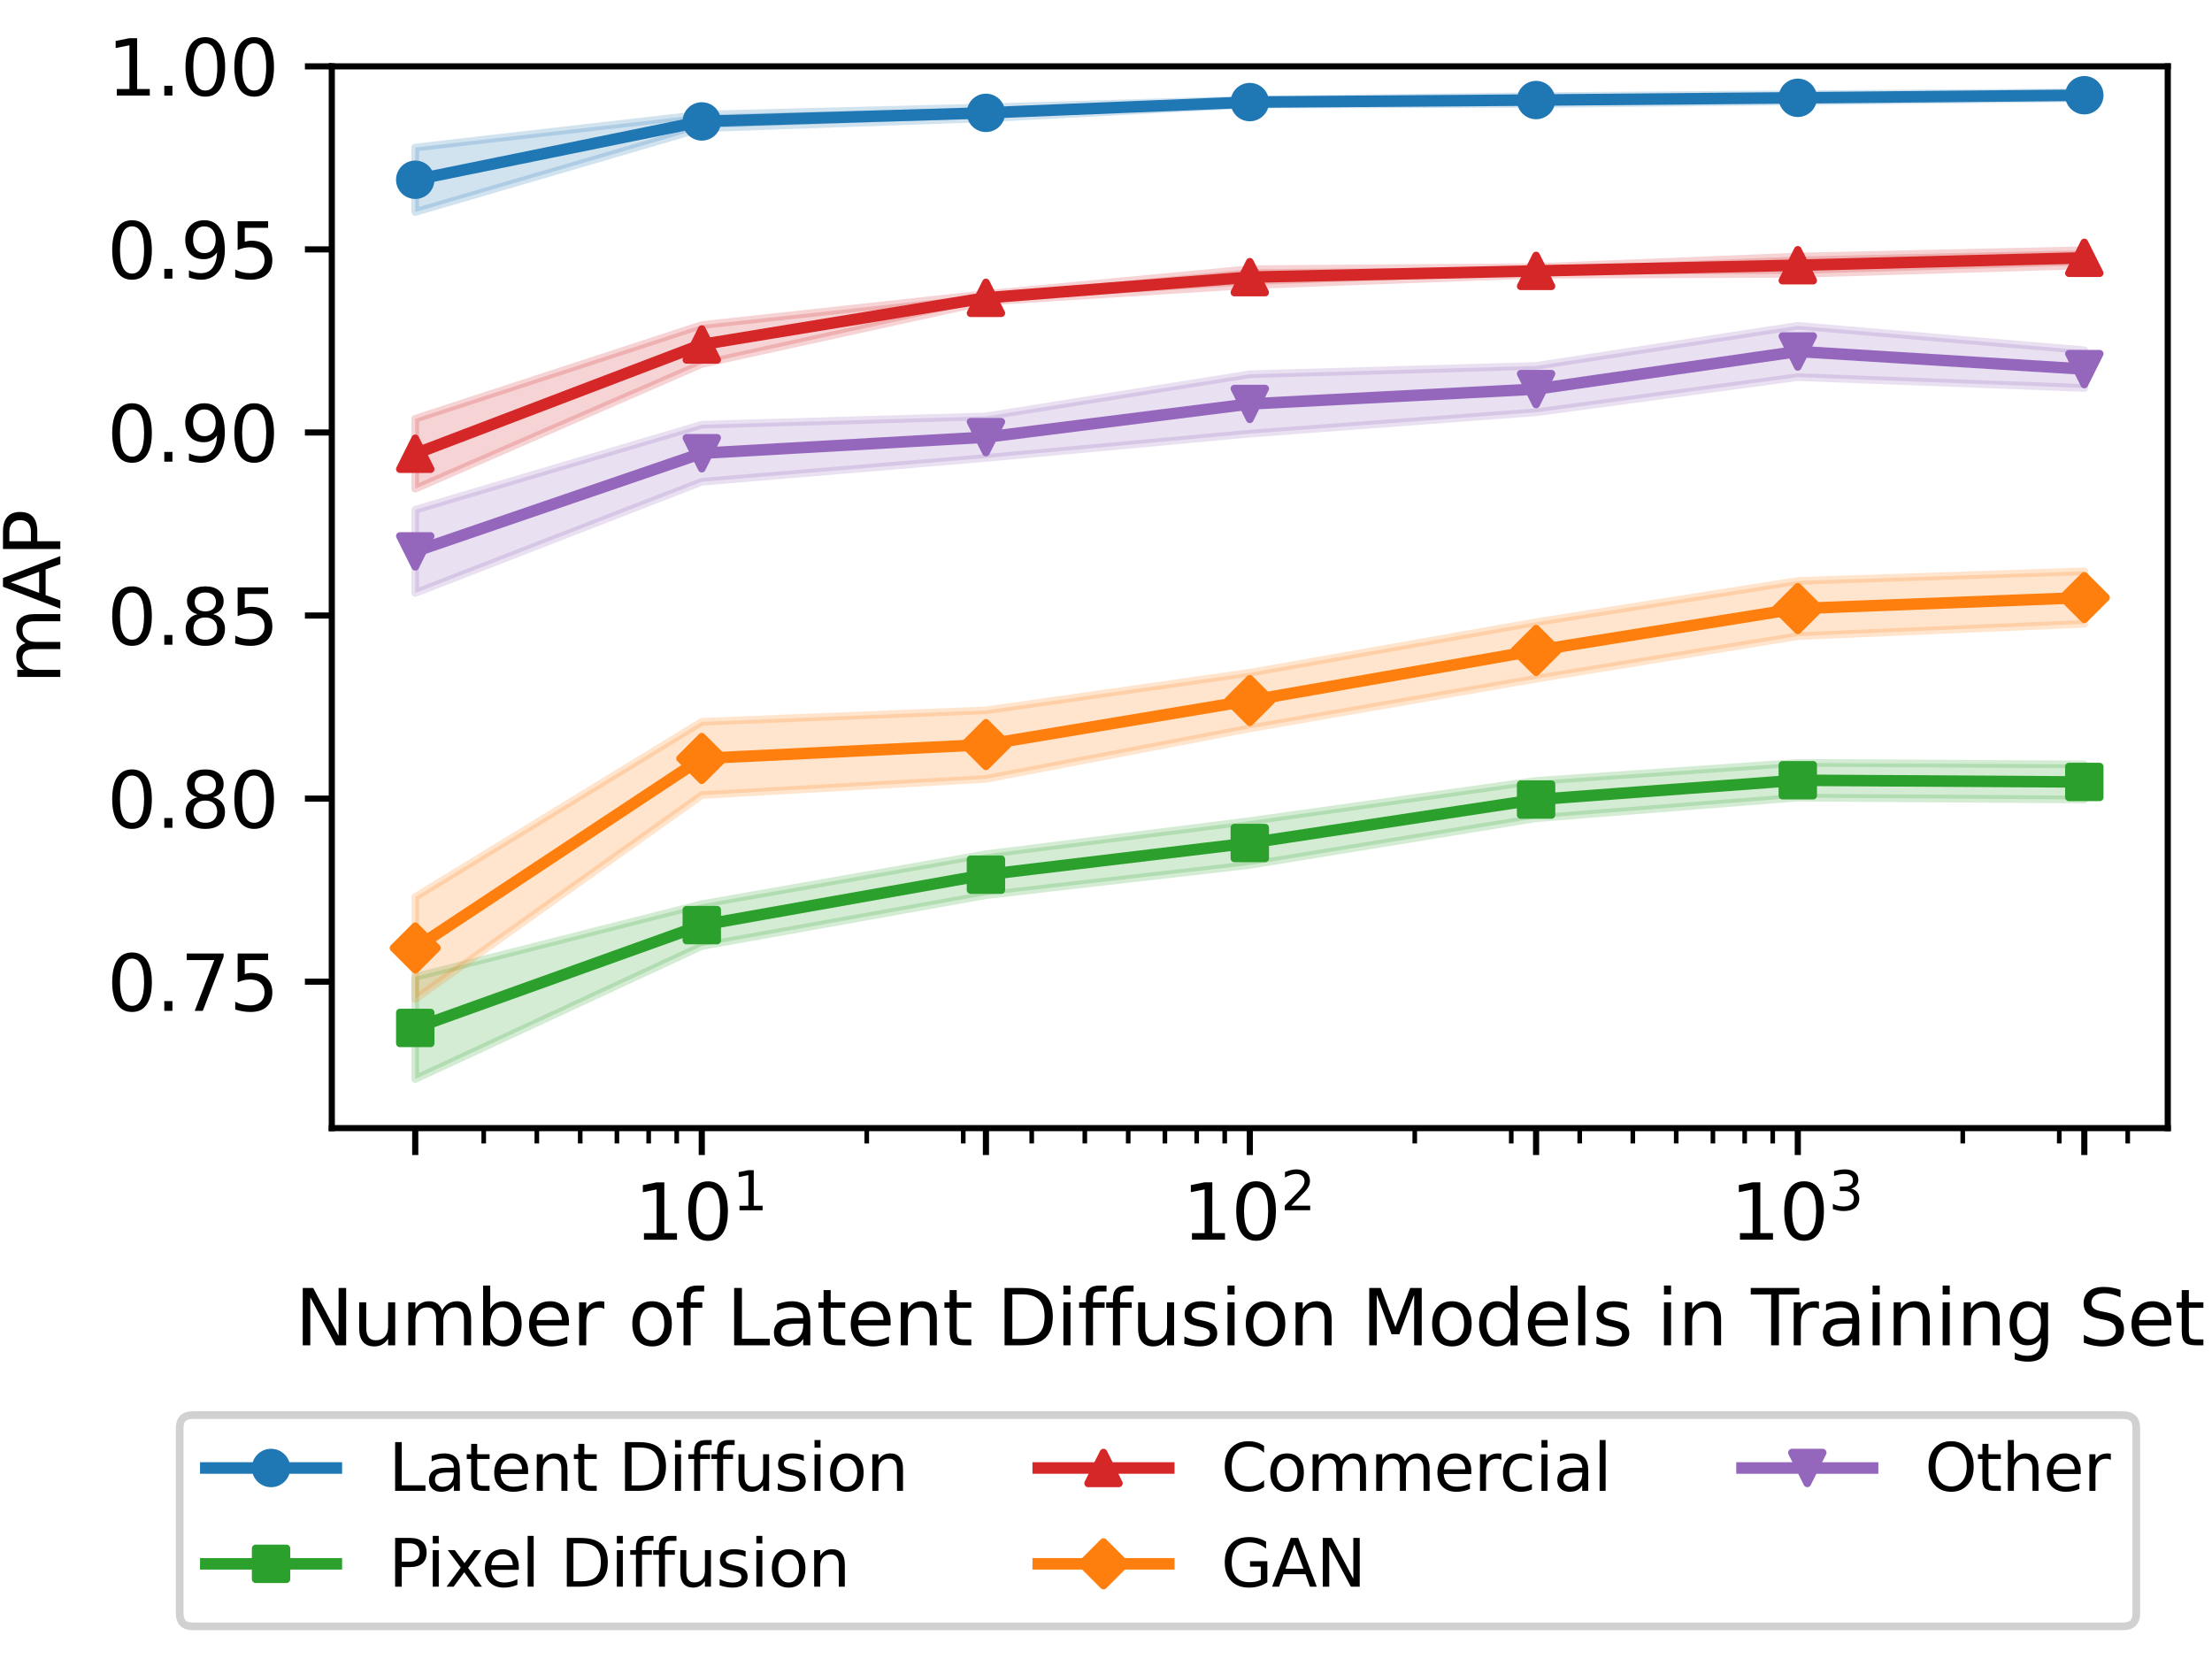 <?xml version="1.0" encoding="utf-8" standalone="no"?>
<!DOCTYPE svg PUBLIC "-//W3C//DTD SVG 1.1//EN"
  "http://www.w3.org/Graphics/SVG/1.1/DTD/svg11.dtd">
<svg xmlns:xlink="http://www.w3.org/1999/xlink" width="288pt" height="216pt" viewBox="0 0 288 216" xmlns="http://www.w3.org/2000/svg" version="1.1">
 <defs>
  <style type="text/css">*{stroke-linejoin: round; stroke-linecap: butt}</style>
 </defs>
 <g id="figure_1">
  <g id="patch_1">
   <path d="M 0 216 
L 288 216 
L 288 0 
L 0 0 
z
" style="fill: #ffffff"/>
  </g>
  <g id="axes_1">
   <g id="patch_2">
    <path d="M 43.2 146.88 
L 282.24 146.88 
L 282.24 8.64 
L 43.2 8.64 
z
" style="fill: #ffffff"/>
   </g>
   <g id="PolyCollection_1">
    <defs>
     <path id="m6e8637ed35" d="M 54.065 -196.795 
L 54.065 -188.395 
L 91.372 -199.301 
L 128.368 -200.595 
L 162.722 -202.395 
L 199.997 -202.466 
L 234.071 -202.805 
L 271.375 -203.221 
L 271.375 -203.983 
L 271.375 -203.983 
L 234.071 -203.725 
L 199.997 -203.48 
L 162.722 -203.021 
L 128.368 -202.014 
L 91.372 -201.078 
L 54.065 -196.795 
z
" style="stroke: #1f77b4; stroke-opacity: 0.2"/>
    </defs>
    <g clip-path="url(#p76dad414b4)">
     <use xlink:href="#m6e8637ed35" x="0" y="216" style="fill: #1f77b4; fill-opacity: 0.2; stroke: #1f77b4; stroke-opacity: 0.2"/>
    </g>
   </g>
   <g id="PolyCollection_2">
    <defs>
     <path id="m1db79c7eaa" d="M 54.065 -88.814 
L 54.065 -75.512 
L 91.372 -92.827 
L 128.368 -99.453 
L 162.722 -103.384 
L 199.997 -109.467 
L 234.071 -112.152 
L 271.375 -111.906 
L 271.375 -116.47 
L 271.375 -116.47 
L 234.071 -116.675 
L 199.997 -114.328 
L 162.722 -109.095 
L 128.368 -104.78 
L 91.372 -98.277 
L 54.065 -88.814 
z
" style="stroke: #2ca02c; stroke-opacity: 0.2"/>
    </defs>
    <g clip-path="url(#p76dad414b4)">
     <use xlink:href="#m1db79c7eaa" x="0" y="216" style="fill: #2ca02c; fill-opacity: 0.2; stroke: #2ca02c; stroke-opacity: 0.2"/>
    </g>
   </g>
   <g id="PolyCollection_3">
    <defs>
     <path id="mf883cc4b74" d="M 54.065 -161.472 
L 54.065 -152.372 
L 91.372 -168.616 
L 128.368 -176.731 
L 162.722 -178.877 
L 199.997 -180.243 
L 234.071 -180.34 
L 271.375 -181.449 
L 271.375 -183.416 
L 271.375 -183.416 
L 234.071 -182.596 
L 199.997 -181.215 
L 162.722 -180.952 
L 128.368 -177.712 
L 91.372 -173.679 
L 54.065 -161.472 
z
" style="stroke: #d62728; stroke-opacity: 0.2"/>
    </defs>
    <g clip-path="url(#p76dad414b4)">
     <use xlink:href="#mf883cc4b74" x="0" y="216" style="fill: #d62728; fill-opacity: 0.2; stroke: #d62728; stroke-opacity: 0.2"/>
    </g>
   </g>
   <g id="PolyCollection_4">
    <defs>
     <path id="m5004cf23ee" d="M 54.065 -99.207 
L 54.065 -85.939 
L 91.372 -112.48 
L 128.368 -114.593 
L 162.722 -121.167 
L 199.997 -127.63 
L 234.071 -133.174 
L 271.375 -134.781 
L 271.375 -141.612 
L 271.375 -141.612 
L 234.071 -140.359 
L 199.997 -134.993 
L 162.722 -128.41 
L 128.368 -123.513 
L 91.372 -122.019 
L 54.065 -99.207 
z
" style="stroke: #ff7f0e; stroke-opacity: 0.2"/>
    </defs>
    <g clip-path="url(#p76dad414b4)">
     <use xlink:href="#m5004cf23ee" x="0" y="216" style="fill: #ff7f0e; fill-opacity: 0.2; stroke: #ff7f0e; stroke-opacity: 0.2"/>
    </g>
   </g>
   <g id="PolyCollection_5">
    <defs>
     <path id="m636e1709c9" d="M 54.065 -149.63 
L 54.065 -138.793 
L 91.372 -153.276 
L 128.368 -156.375 
L 162.722 -159.543 
L 199.997 -162.32 
L 234.071 -166.9 
L 271.375 -165.486 
L 271.375 -170.398 
L 271.375 -170.398 
L 234.071 -173.576 
L 199.997 -168.357 
L 162.722 -167.271 
L 128.368 -161.787 
L 91.372 -160.699 
L 54.065 -149.63 
z
" style="stroke: #9467bd; stroke-opacity: 0.2"/>
    </defs>
    <g clip-path="url(#p76dad414b4)">
     <use xlink:href="#m636e1709c9" x="0" y="216" style="fill: #9467bd; fill-opacity: 0.2; stroke: #9467bd; stroke-opacity: 0.2"/>
    </g>
   </g>
   <g id="matplotlib.axis_1">
    <g id="xtick_1">
     <g id="line2d_1">
      <defs>
       <path id="m4fd51907d3" d="M 0 0 
L 0 3.5 
" style="stroke: #000000; stroke-width: 0.8"/>
      </defs>
      <g>
       <use xlink:href="#m4fd51907d3" x="54.065" y="146.88" style="stroke: #000000; stroke-width: 0.8"/>
      </g>
     </g>
    </g>
    <g id="xtick_2">
     <g id="line2d_2">
      <g>
       <use xlink:href="#m4fd51907d3" x="91.372" y="146.88" style="stroke: #000000; stroke-width: 0.8"/>
      </g>
     </g>
     <g id="text_1">
      <!-- $\mathdefault{10^{1}}$ -->
      <g transform="translate(82.572 161.478) scale(0.1 -0.1)">
       <defs>
        <path id="DejaVuSans-31" d="M 794 531 
L 1825 531 
L 1825 4091 
L 703 3866 
L 703 4441 
L 1819 4666 
L 2450 4666 
L 2450 531 
L 3481 531 
L 3481 0 
L 794 0 
L 794 531 
z
" transform="scale(0.016)"/>
        <path id="DejaVuSans-30" d="M 2034 4250 
Q 1547 4250 1301 3770 
Q 1056 3291 1056 2328 
Q 1056 1369 1301 889 
Q 1547 409 2034 409 
Q 2525 409 2770 889 
Q 3016 1369 3016 2328 
Q 3016 3291 2770 3770 
Q 2525 4250 2034 4250 
z
M 2034 4750 
Q 2819 4750 3233 4129 
Q 3647 3509 3647 2328 
Q 3647 1150 3233 529 
Q 2819 -91 2034 -91 
Q 1250 -91 836 529 
Q 422 1150 422 2328 
Q 422 3509 836 4129 
Q 1250 4750 2034 4750 
z
" transform="scale(0.016)"/>
       </defs>
       <use xlink:href="#DejaVuSans-31" transform="translate(0 0.684)"/>
       <use xlink:href="#DejaVuSans-30" transform="translate(63.623 0.684)"/>
       <use xlink:href="#DejaVuSans-31" transform="translate(128.203 38.966) scale(0.7)"/>
      </g>
     </g>
    </g>
    <g id="xtick_3">
     <g id="line2d_3">
      <g>
       <use xlink:href="#m4fd51907d3" x="128.368" y="146.88" style="stroke: #000000; stroke-width: 0.8"/>
      </g>
     </g>
    </g>
    <g id="xtick_4">
     <g id="line2d_4">
      <g>
       <use xlink:href="#m4fd51907d3" x="162.722" y="146.88" style="stroke: #000000; stroke-width: 0.8"/>
      </g>
     </g>
     <g id="text_2">
      <!-- $\mathdefault{10^{2}}$ -->
      <g transform="translate(153.922 161.478) scale(0.1 -0.1)">
       <defs>
        <path id="DejaVuSans-32" d="M 1228 531 
L 3431 531 
L 3431 0 
L 469 0 
L 469 531 
Q 828 903 1448 1529 
Q 2069 2156 2228 2338 
Q 2531 2678 2651 2914 
Q 2772 3150 2772 3378 
Q 2772 3750 2511 3984 
Q 2250 4219 1831 4219 
Q 1534 4219 1204 4116 
Q 875 4013 500 3803 
L 500 4441 
Q 881 4594 1212 4672 
Q 1544 4750 1819 4750 
Q 2544 4750 2975 4387 
Q 3406 4025 3406 3419 
Q 3406 3131 3298 2873 
Q 3191 2616 2906 2266 
Q 2828 2175 2409 1742 
Q 1991 1309 1228 531 
z
" transform="scale(0.016)"/>
       </defs>
       <use xlink:href="#DejaVuSans-31" transform="translate(0 0.766)"/>
       <use xlink:href="#DejaVuSans-30" transform="translate(63.623 0.766)"/>
       <use xlink:href="#DejaVuSans-32" transform="translate(128.203 39.047) scale(0.7)"/>
      </g>
     </g>
    </g>
    <g id="xtick_5">
     <g id="line2d_5">
      <g>
       <use xlink:href="#m4fd51907d3" x="199.997" y="146.88" style="stroke: #000000; stroke-width: 0.8"/>
      </g>
     </g>
    </g>
    <g id="xtick_6">
     <g id="line2d_6">
      <g>
       <use xlink:href="#m4fd51907d3" x="234.071" y="146.88" style="stroke: #000000; stroke-width: 0.8"/>
      </g>
     </g>
     <g id="text_3">
      <!-- $\mathdefault{10^{3}}$ -->
      <g transform="translate(225.271 161.478) scale(0.1 -0.1)">
       <defs>
        <path id="DejaVuSans-33" d="M 2597 2516 
Q 3050 2419 3304 2112 
Q 3559 1806 3559 1356 
Q 3559 666 3084 287 
Q 2609 -91 1734 -91 
Q 1441 -91 1130 -33 
Q 819 25 488 141 
L 488 750 
Q 750 597 1062 519 
Q 1375 441 1716 441 
Q 2309 441 2620 675 
Q 2931 909 2931 1356 
Q 2931 1769 2642 2001 
Q 2353 2234 1838 2234 
L 1294 2234 
L 1294 2753 
L 1863 2753 
Q 2328 2753 2575 2939 
Q 2822 3125 2822 3475 
Q 2822 3834 2567 4026 
Q 2313 4219 1838 4219 
Q 1578 4219 1281 4162 
Q 984 4106 628 3988 
L 628 4550 
Q 988 4650 1302 4700 
Q 1616 4750 1894 4750 
Q 2613 4750 3031 4423 
Q 3450 4097 3450 3541 
Q 3450 3153 3228 2886 
Q 3006 2619 2597 2516 
z
" transform="scale(0.016)"/>
       </defs>
       <use xlink:href="#DejaVuSans-31" transform="translate(0 0.766)"/>
       <use xlink:href="#DejaVuSans-30" transform="translate(63.623 0.766)"/>
       <use xlink:href="#DejaVuSans-33" transform="translate(128.203 39.047) scale(0.7)"/>
      </g>
     </g>
    </g>
    <g id="xtick_7">
     <g id="line2d_7">
      <g>
       <use xlink:href="#m4fd51907d3" x="271.375" y="146.88" style="stroke: #000000; stroke-width: 0.8"/>
      </g>
     </g>
    </g>
    <g id="xtick_8">
     <g id="line2d_8">
      <defs>
       <path id="m2b22d3b5e8" d="M 0 0 
L 0 2 
" style="stroke: #000000; stroke-width: 0.6"/>
      </defs>
      <g>
       <use xlink:href="#m2b22d3b5e8" x="62.98" y="146.88" style="stroke: #000000; stroke-width: 0.6"/>
      </g>
     </g>
    </g>
    <g id="xtick_9">
     <g id="line2d_9">
      <g>
       <use xlink:href="#m2b22d3b5e8" x="69.894" y="146.88" style="stroke: #000000; stroke-width: 0.6"/>
      </g>
     </g>
    </g>
    <g id="xtick_10">
     <g id="line2d_10">
      <g>
       <use xlink:href="#m2b22d3b5e8" x="75.544" y="146.88" style="stroke: #000000; stroke-width: 0.6"/>
      </g>
     </g>
    </g>
    <g id="xtick_11">
     <g id="line2d_11">
      <g>
       <use xlink:href="#m2b22d3b5e8" x="80.32" y="146.88" style="stroke: #000000; stroke-width: 0.6"/>
      </g>
     </g>
    </g>
    <g id="xtick_12">
     <g id="line2d_12">
      <g>
       <use xlink:href="#m2b22d3b5e8" x="84.458" y="146.88" style="stroke: #000000; stroke-width: 0.6"/>
      </g>
     </g>
    </g>
    <g id="xtick_13">
     <g id="line2d_13">
      <g>
       <use xlink:href="#m2b22d3b5e8" x="88.108" y="146.88" style="stroke: #000000; stroke-width: 0.6"/>
      </g>
     </g>
    </g>
    <g id="xtick_14">
     <g id="line2d_14">
      <g>
       <use xlink:href="#m2b22d3b5e8" x="112.851" y="146.88" style="stroke: #000000; stroke-width: 0.6"/>
      </g>
     </g>
    </g>
    <g id="xtick_15">
     <g id="line2d_15">
      <g>
       <use xlink:href="#m2b22d3b5e8" x="125.415" y="146.88" style="stroke: #000000; stroke-width: 0.6"/>
      </g>
     </g>
    </g>
    <g id="xtick_16">
     <g id="line2d_16">
      <g>
       <use xlink:href="#m2b22d3b5e8" x="134.329" y="146.88" style="stroke: #000000; stroke-width: 0.6"/>
      </g>
     </g>
    </g>
    <g id="xtick_17">
     <g id="line2d_17">
      <g>
       <use xlink:href="#m2b22d3b5e8" x="141.243" y="146.88" style="stroke: #000000; stroke-width: 0.6"/>
      </g>
     </g>
    </g>
    <g id="xtick_18">
     <g id="line2d_18">
      <g>
       <use xlink:href="#m2b22d3b5e8" x="146.893" y="146.88" style="stroke: #000000; stroke-width: 0.6"/>
      </g>
     </g>
    </g>
    <g id="xtick_19">
     <g id="line2d_19">
      <g>
       <use xlink:href="#m2b22d3b5e8" x="151.669" y="146.88" style="stroke: #000000; stroke-width: 0.6"/>
      </g>
     </g>
    </g>
    <g id="xtick_20">
     <g id="line2d_20">
      <g>
       <use xlink:href="#m2b22d3b5e8" x="155.807" y="146.88" style="stroke: #000000; stroke-width: 0.6"/>
      </g>
     </g>
    </g>
    <g id="xtick_21">
     <g id="line2d_21">
      <g>
       <use xlink:href="#m2b22d3b5e8" x="159.457" y="146.88" style="stroke: #000000; stroke-width: 0.6"/>
      </g>
     </g>
    </g>
    <g id="xtick_22">
     <g id="line2d_22">
      <g>
       <use xlink:href="#m2b22d3b5e8" x="184.2" y="146.88" style="stroke: #000000; stroke-width: 0.6"/>
      </g>
     </g>
    </g>
    <g id="xtick_23">
     <g id="line2d_23">
      <g>
       <use xlink:href="#m2b22d3b5e8" x="196.764" y="146.88" style="stroke: #000000; stroke-width: 0.6"/>
      </g>
     </g>
    </g>
    <g id="xtick_24">
     <g id="line2d_24">
      <g>
       <use xlink:href="#m2b22d3b5e8" x="205.678" y="146.88" style="stroke: #000000; stroke-width: 0.6"/>
      </g>
     </g>
    </g>
    <g id="xtick_25">
     <g id="line2d_25">
      <g>
       <use xlink:href="#m2b22d3b5e8" x="212.592" y="146.88" style="stroke: #000000; stroke-width: 0.6"/>
      </g>
     </g>
    </g>
    <g id="xtick_26">
     <g id="line2d_26">
      <g>
       <use xlink:href="#m2b22d3b5e8" x="218.242" y="146.88" style="stroke: #000000; stroke-width: 0.6"/>
      </g>
     </g>
    </g>
    <g id="xtick_27">
     <g id="line2d_27">
      <g>
       <use xlink:href="#m2b22d3b5e8" x="223.019" y="146.88" style="stroke: #000000; stroke-width: 0.6"/>
      </g>
     </g>
    </g>
    <g id="xtick_28">
     <g id="line2d_28">
      <g>
       <use xlink:href="#m2b22d3b5e8" x="227.156" y="146.88" style="stroke: #000000; stroke-width: 0.6"/>
      </g>
     </g>
    </g>
    <g id="xtick_29">
     <g id="line2d_29">
      <g>
       <use xlink:href="#m2b22d3b5e8" x="230.806" y="146.88" style="stroke: #000000; stroke-width: 0.6"/>
      </g>
     </g>
    </g>
    <g id="xtick_30">
     <g id="line2d_30">
      <g>
       <use xlink:href="#m2b22d3b5e8" x="255.549" y="146.88" style="stroke: #000000; stroke-width: 0.6"/>
      </g>
     </g>
    </g>
    <g id="xtick_31">
     <g id="line2d_31">
      <g>
       <use xlink:href="#m2b22d3b5e8" x="268.113" y="146.88" style="stroke: #000000; stroke-width: 0.6"/>
      </g>
     </g>
    </g>
    <g id="xtick_32">
     <g id="line2d_32">
      <g>
       <use xlink:href="#m2b22d3b5e8" x="277.027" y="146.88" style="stroke: #000000; stroke-width: 0.6"/>
      </g>
     </g>
    </g>
    <g id="text_4">
     <!-- Number of Latent Diffusion Models in Training Set -->
     <g transform="translate(38.413 175.157) scale(0.1 -0.1)">
      <defs>
       <path id="DejaVuSans-4e" d="M 628 4666 
L 1478 4666 
L 3547 763 
L 3547 4666 
L 4159 4666 
L 4159 0 
L 3309 0 
L 1241 3903 
L 1241 0 
L 628 0 
L 628 4666 
z
" transform="scale(0.016)"/>
       <path id="DejaVuSans-75" d="M 544 1381 
L 544 3500 
L 1119 3500 
L 1119 1403 
Q 1119 906 1312 657 
Q 1506 409 1894 409 
Q 2359 409 2629 706 
Q 2900 1003 2900 1516 
L 2900 3500 
L 3475 3500 
L 3475 0 
L 2900 0 
L 2900 538 
Q 2691 219 2414 64 
Q 2138 -91 1772 -91 
Q 1169 -91 856 284 
Q 544 659 544 1381 
z
M 1991 3584 
L 1991 3584 
z
" transform="scale(0.016)"/>
       <path id="DejaVuSans-6d" d="M 3328 2828 
Q 3544 3216 3844 3400 
Q 4144 3584 4550 3584 
Q 5097 3584 5394 3201 
Q 5691 2819 5691 2113 
L 5691 0 
L 5113 0 
L 5113 2094 
Q 5113 2597 4934 2840 
Q 4756 3084 4391 3084 
Q 3944 3084 3684 2787 
Q 3425 2491 3425 1978 
L 3425 0 
L 2847 0 
L 2847 2094 
Q 2847 2600 2669 2842 
Q 2491 3084 2119 3084 
Q 1678 3084 1418 2786 
Q 1159 2488 1159 1978 
L 1159 0 
L 581 0 
L 581 3500 
L 1159 3500 
L 1159 2956 
Q 1356 3278 1631 3431 
Q 1906 3584 2284 3584 
Q 2666 3584 2933 3390 
Q 3200 3197 3328 2828 
z
" transform="scale(0.016)"/>
       <path id="DejaVuSans-62" d="M 3116 1747 
Q 3116 2381 2855 2742 
Q 2594 3103 2138 3103 
Q 1681 3103 1420 2742 
Q 1159 2381 1159 1747 
Q 1159 1113 1420 752 
Q 1681 391 2138 391 
Q 2594 391 2855 752 
Q 3116 1113 3116 1747 
z
M 1159 2969 
Q 1341 3281 1617 3432 
Q 1894 3584 2278 3584 
Q 2916 3584 3314 3078 
Q 3713 2572 3713 1747 
Q 3713 922 3314 415 
Q 2916 -91 2278 -91 
Q 1894 -91 1617 61 
Q 1341 213 1159 525 
L 1159 0 
L 581 0 
L 581 4863 
L 1159 4863 
L 1159 2969 
z
" transform="scale(0.016)"/>
       <path id="DejaVuSans-65" d="M 3597 1894 
L 3597 1613 
L 953 1613 
Q 991 1019 1311 708 
Q 1631 397 2203 397 
Q 2534 397 2845 478 
Q 3156 559 3463 722 
L 3463 178 
Q 3153 47 2828 -22 
Q 2503 -91 2169 -91 
Q 1331 -91 842 396 
Q 353 884 353 1716 
Q 353 2575 817 3079 
Q 1281 3584 2069 3584 
Q 2775 3584 3186 3129 
Q 3597 2675 3597 1894 
z
M 3022 2063 
Q 3016 2534 2758 2815 
Q 2500 3097 2075 3097 
Q 1594 3097 1305 2825 
Q 1016 2553 972 2059 
L 3022 2063 
z
" transform="scale(0.016)"/>
       <path id="DejaVuSans-72" d="M 2631 2963 
Q 2534 3019 2420 3045 
Q 2306 3072 2169 3072 
Q 1681 3072 1420 2755 
Q 1159 2438 1159 1844 
L 1159 0 
L 581 0 
L 581 3500 
L 1159 3500 
L 1159 2956 
Q 1341 3275 1631 3429 
Q 1922 3584 2338 3584 
Q 2397 3584 2469 3576 
Q 2541 3569 2628 3553 
L 2631 2963 
z
" transform="scale(0.016)"/>
       <path id="DejaVuSans-20" transform="scale(0.016)"/>
       <path id="DejaVuSans-6f" d="M 1959 3097 
Q 1497 3097 1228 2736 
Q 959 2375 959 1747 
Q 959 1119 1226 758 
Q 1494 397 1959 397 
Q 2419 397 2687 759 
Q 2956 1122 2956 1747 
Q 2956 2369 2687 2733 
Q 2419 3097 1959 3097 
z
M 1959 3584 
Q 2709 3584 3137 3096 
Q 3566 2609 3566 1747 
Q 3566 888 3137 398 
Q 2709 -91 1959 -91 
Q 1206 -91 779 398 
Q 353 888 353 1747 
Q 353 2609 779 3096 
Q 1206 3584 1959 3584 
z
" transform="scale(0.016)"/>
       <path id="DejaVuSans-66" d="M 2375 4863 
L 2375 4384 
L 1825 4384 
Q 1516 4384 1395 4259 
Q 1275 4134 1275 3809 
L 1275 3500 
L 2222 3500 
L 2222 3053 
L 1275 3053 
L 1275 0 
L 697 0 
L 697 3053 
L 147 3053 
L 147 3500 
L 697 3500 
L 697 3744 
Q 697 4328 969 4595 
Q 1241 4863 1831 4863 
L 2375 4863 
z
" transform="scale(0.016)"/>
       <path id="DejaVuSans-4c" d="M 628 4666 
L 1259 4666 
L 1259 531 
L 3531 531 
L 3531 0 
L 628 0 
L 628 4666 
z
" transform="scale(0.016)"/>
       <path id="DejaVuSans-61" d="M 2194 1759 
Q 1497 1759 1228 1600 
Q 959 1441 959 1056 
Q 959 750 1161 570 
Q 1363 391 1709 391 
Q 2188 391 2477 730 
Q 2766 1069 2766 1631 
L 2766 1759 
L 2194 1759 
z
M 3341 1997 
L 3341 0 
L 2766 0 
L 2766 531 
Q 2569 213 2275 61 
Q 1981 -91 1556 -91 
Q 1019 -91 701 211 
Q 384 513 384 1019 
Q 384 1609 779 1909 
Q 1175 2209 1959 2209 
L 2766 2209 
L 2766 2266 
Q 2766 2663 2505 2880 
Q 2244 3097 1772 3097 
Q 1472 3097 1187 3025 
Q 903 2953 641 2809 
L 641 3341 
Q 956 3463 1253 3523 
Q 1550 3584 1831 3584 
Q 2591 3584 2966 3190 
Q 3341 2797 3341 1997 
z
" transform="scale(0.016)"/>
       <path id="DejaVuSans-74" d="M 1172 4494 
L 1172 3500 
L 2356 3500 
L 2356 3053 
L 1172 3053 
L 1172 1153 
Q 1172 725 1289 603 
Q 1406 481 1766 481 
L 2356 481 
L 2356 0 
L 1766 0 
Q 1100 0 847 248 
Q 594 497 594 1153 
L 594 3053 
L 172 3053 
L 172 3500 
L 594 3500 
L 594 4494 
L 1172 4494 
z
" transform="scale(0.016)"/>
       <path id="DejaVuSans-6e" d="M 3513 2113 
L 3513 0 
L 2938 0 
L 2938 2094 
Q 2938 2591 2744 2837 
Q 2550 3084 2163 3084 
Q 1697 3084 1428 2787 
Q 1159 2491 1159 1978 
L 1159 0 
L 581 0 
L 581 3500 
L 1159 3500 
L 1159 2956 
Q 1366 3272 1645 3428 
Q 1925 3584 2291 3584 
Q 2894 3584 3203 3211 
Q 3513 2838 3513 2113 
z
" transform="scale(0.016)"/>
       <path id="DejaVuSans-44" d="M 1259 4147 
L 1259 519 
L 2022 519 
Q 2988 519 3436 956 
Q 3884 1394 3884 2338 
Q 3884 3275 3436 3711 
Q 2988 4147 2022 4147 
L 1259 4147 
z
M 628 4666 
L 1925 4666 
Q 3281 4666 3915 4102 
Q 4550 3538 4550 2338 
Q 4550 1131 3912 565 
Q 3275 0 1925 0 
L 628 0 
L 628 4666 
z
" transform="scale(0.016)"/>
       <path id="DejaVuSans-69" d="M 603 3500 
L 1178 3500 
L 1178 0 
L 603 0 
L 603 3500 
z
M 603 4863 
L 1178 4863 
L 1178 4134 
L 603 4134 
L 603 4863 
z
" transform="scale(0.016)"/>
       <path id="DejaVuSans-73" d="M 2834 3397 
L 2834 2853 
Q 2591 2978 2328 3040 
Q 2066 3103 1784 3103 
Q 1356 3103 1142 2972 
Q 928 2841 928 2578 
Q 928 2378 1081 2264 
Q 1234 2150 1697 2047 
L 1894 2003 
Q 2506 1872 2764 1633 
Q 3022 1394 3022 966 
Q 3022 478 2636 193 
Q 2250 -91 1575 -91 
Q 1294 -91 989 -36 
Q 684 19 347 128 
L 347 722 
Q 666 556 975 473 
Q 1284 391 1588 391 
Q 1994 391 2212 530 
Q 2431 669 2431 922 
Q 2431 1156 2273 1281 
Q 2116 1406 1581 1522 
L 1381 1569 
Q 847 1681 609 1914 
Q 372 2147 372 2553 
Q 372 3047 722 3315 
Q 1072 3584 1716 3584 
Q 2034 3584 2315 3537 
Q 2597 3491 2834 3397 
z
" transform="scale(0.016)"/>
       <path id="DejaVuSans-4d" d="M 628 4666 
L 1569 4666 
L 2759 1491 
L 3956 4666 
L 4897 4666 
L 4897 0 
L 4281 0 
L 4281 4097 
L 3078 897 
L 2444 897 
L 1241 4097 
L 1241 0 
L 628 0 
L 628 4666 
z
" transform="scale(0.016)"/>
       <path id="DejaVuSans-64" d="M 2906 2969 
L 2906 4863 
L 3481 4863 
L 3481 0 
L 2906 0 
L 2906 525 
Q 2725 213 2448 61 
Q 2172 -91 1784 -91 
Q 1150 -91 751 415 
Q 353 922 353 1747 
Q 353 2572 751 3078 
Q 1150 3584 1784 3584 
Q 2172 3584 2448 3432 
Q 2725 3281 2906 2969 
z
M 947 1747 
Q 947 1113 1208 752 
Q 1469 391 1925 391 
Q 2381 391 2643 752 
Q 2906 1113 2906 1747 
Q 2906 2381 2643 2742 
Q 2381 3103 1925 3103 
Q 1469 3103 1208 2742 
Q 947 2381 947 1747 
z
" transform="scale(0.016)"/>
       <path id="DejaVuSans-6c" d="M 603 4863 
L 1178 4863 
L 1178 0 
L 603 0 
L 603 4863 
z
" transform="scale(0.016)"/>
       <path id="DejaVuSans-54" d="M -19 4666 
L 3928 4666 
L 3928 4134 
L 2272 4134 
L 2272 0 
L 1638 0 
L 1638 4134 
L -19 4134 
L -19 4666 
z
" transform="scale(0.016)"/>
       <path id="DejaVuSans-67" d="M 2906 1791 
Q 2906 2416 2648 2759 
Q 2391 3103 1925 3103 
Q 1463 3103 1205 2759 
Q 947 2416 947 1791 
Q 947 1169 1205 825 
Q 1463 481 1925 481 
Q 2391 481 2648 825 
Q 2906 1169 2906 1791 
z
M 3481 434 
Q 3481 -459 3084 -895 
Q 2688 -1331 1869 -1331 
Q 1566 -1331 1297 -1286 
Q 1028 -1241 775 -1147 
L 775 -588 
Q 1028 -725 1275 -790 
Q 1522 -856 1778 -856 
Q 2344 -856 2625 -561 
Q 2906 -266 2906 331 
L 2906 616 
Q 2728 306 2450 153 
Q 2172 0 1784 0 
Q 1141 0 747 490 
Q 353 981 353 1791 
Q 353 2603 747 3093 
Q 1141 3584 1784 3584 
Q 2172 3584 2450 3431 
Q 2728 3278 2906 2969 
L 2906 3500 
L 3481 3500 
L 3481 434 
z
" transform="scale(0.016)"/>
       <path id="DejaVuSans-53" d="M 3425 4513 
L 3425 3897 
Q 3066 4069 2747 4153 
Q 2428 4238 2131 4238 
Q 1616 4238 1336 4038 
Q 1056 3838 1056 3469 
Q 1056 3159 1242 3001 
Q 1428 2844 1947 2747 
L 2328 2669 
Q 3034 2534 3370 2195 
Q 3706 1856 3706 1288 
Q 3706 609 3251 259 
Q 2797 -91 1919 -91 
Q 1588 -91 1214 -16 
Q 841 59 441 206 
L 441 856 
Q 825 641 1194 531 
Q 1563 422 1919 422 
Q 2459 422 2753 634 
Q 3047 847 3047 1241 
Q 3047 1584 2836 1778 
Q 2625 1972 2144 2069 
L 1759 2144 
Q 1053 2284 737 2584 
Q 422 2884 422 3419 
Q 422 4038 858 4394 
Q 1294 4750 2059 4750 
Q 2388 4750 2728 4690 
Q 3069 4631 3425 4513 
z
" transform="scale(0.016)"/>
      </defs>
      <use xlink:href="#DejaVuSans-4e"/>
      <use xlink:href="#DejaVuSans-75" x="74.805"/>
      <use xlink:href="#DejaVuSans-6d" x="138.184"/>
      <use xlink:href="#DejaVuSans-62" x="235.596"/>
      <use xlink:href="#DejaVuSans-65" x="299.072"/>
      <use xlink:href="#DejaVuSans-72" x="360.596"/>
      <use xlink:href="#DejaVuSans-20" x="401.709"/>
      <use xlink:href="#DejaVuSans-6f" x="433.496"/>
      <use xlink:href="#DejaVuSans-66" x="494.678"/>
      <use xlink:href="#DejaVuSans-20" x="529.883"/>
      <use xlink:href="#DejaVuSans-4c" x="561.67"/>
      <use xlink:href="#DejaVuSans-61" x="617.383"/>
      <use xlink:href="#DejaVuSans-74" x="678.662"/>
      <use xlink:href="#DejaVuSans-65" x="717.871"/>
      <use xlink:href="#DejaVuSans-6e" x="779.395"/>
      <use xlink:href="#DejaVuSans-74" x="842.773"/>
      <use xlink:href="#DejaVuSans-20" x="881.982"/>
      <use xlink:href="#DejaVuSans-44" x="913.77"/>
      <use xlink:href="#DejaVuSans-69" x="990.771"/>
      <use xlink:href="#DejaVuSans-66" x="1018.555"/>
      <use xlink:href="#DejaVuSans-66" x="1053.76"/>
      <use xlink:href="#DejaVuSans-75" x="1088.965"/>
      <use xlink:href="#DejaVuSans-73" x="1152.344"/>
      <use xlink:href="#DejaVuSans-69" x="1204.443"/>
      <use xlink:href="#DejaVuSans-6f" x="1232.227"/>
      <use xlink:href="#DejaVuSans-6e" x="1293.408"/>
      <use xlink:href="#DejaVuSans-20" x="1356.787"/>
      <use xlink:href="#DejaVuSans-4d" x="1388.574"/>
      <use xlink:href="#DejaVuSans-6f" x="1474.854"/>
      <use xlink:href="#DejaVuSans-64" x="1536.035"/>
      <use xlink:href="#DejaVuSans-65" x="1599.512"/>
      <use xlink:href="#DejaVuSans-6c" x="1661.035"/>
      <use xlink:href="#DejaVuSans-73" x="1688.818"/>
      <use xlink:href="#DejaVuSans-20" x="1740.918"/>
      <use xlink:href="#DejaVuSans-69" x="1772.705"/>
      <use xlink:href="#DejaVuSans-6e" x="1800.488"/>
      <use xlink:href="#DejaVuSans-20" x="1863.867"/>
      <use xlink:href="#DejaVuSans-54" x="1895.654"/>
      <use xlink:href="#DejaVuSans-72" x="1941.988"/>
      <use xlink:href="#DejaVuSans-61" x="1983.102"/>
      <use xlink:href="#DejaVuSans-69" x="2044.381"/>
      <use xlink:href="#DejaVuSans-6e" x="2072.164"/>
      <use xlink:href="#DejaVuSans-69" x="2135.543"/>
      <use xlink:href="#DejaVuSans-6e" x="2163.326"/>
      <use xlink:href="#DejaVuSans-67" x="2226.705"/>
      <use xlink:href="#DejaVuSans-20" x="2290.182"/>
      <use xlink:href="#DejaVuSans-53" x="2321.969"/>
      <use xlink:href="#DejaVuSans-65" x="2385.445"/>
      <use xlink:href="#DejaVuSans-74" x="2446.969"/>
     </g>
    </g>
   </g>
   <g id="matplotlib.axis_2">
    <g id="ytick_1">
     <g id="line2d_33">
      <defs>
       <path id="mc62e2766f2" d="M 0 0 
L -3.5 0 
" style="stroke: #000000; stroke-width: 0.8"/>
      </defs>
      <g>
       <use xlink:href="#mc62e2766f2" x="43.2" y="127.812" style="stroke: #000000; stroke-width: 0.8"/>
      </g>
     </g>
     <g id="text_5">
      <!-- 0.75 -->
      <g transform="translate(13.934 131.612) scale(0.1 -0.1)">
       <defs>
        <path id="DejaVuSans-2e" d="M 684 794 
L 1344 794 
L 1344 0 
L 684 0 
L 684 794 
z
" transform="scale(0.016)"/>
        <path id="DejaVuSans-37" d="M 525 4666 
L 3525 4666 
L 3525 4397 
L 1831 0 
L 1172 0 
L 2766 4134 
L 525 4134 
L 525 4666 
z
" transform="scale(0.016)"/>
        <path id="DejaVuSans-35" d="M 691 4666 
L 3169 4666 
L 3169 4134 
L 1269 4134 
L 1269 2991 
Q 1406 3038 1543 3061 
Q 1681 3084 1819 3084 
Q 2600 3084 3056 2656 
Q 3513 2228 3513 1497 
Q 3513 744 3044 326 
Q 2575 -91 1722 -91 
Q 1428 -91 1123 -41 
Q 819 9 494 109 
L 494 744 
Q 775 591 1075 516 
Q 1375 441 1709 441 
Q 2250 441 2565 725 
Q 2881 1009 2881 1497 
Q 2881 1984 2565 2268 
Q 2250 2553 1709 2553 
Q 1456 2553 1204 2497 
Q 953 2441 691 2322 
L 691 4666 
z
" transform="scale(0.016)"/>
       </defs>
       <use xlink:href="#DejaVuSans-30"/>
       <use xlink:href="#DejaVuSans-2e" x="63.623"/>
       <use xlink:href="#DejaVuSans-37" x="95.41"/>
       <use xlink:href="#DejaVuSans-35" x="159.033"/>
      </g>
     </g>
    </g>
    <g id="ytick_2">
     <g id="line2d_34">
      <g>
       <use xlink:href="#mc62e2766f2" x="43.2" y="103.978" style="stroke: #000000; stroke-width: 0.8"/>
      </g>
     </g>
     <g id="text_6">
      <!-- 0.80 -->
      <g transform="translate(13.934 107.777) scale(0.1 -0.1)">
       <defs>
        <path id="DejaVuSans-38" d="M 2034 2216 
Q 1584 2216 1326 1975 
Q 1069 1734 1069 1313 
Q 1069 891 1326 650 
Q 1584 409 2034 409 
Q 2484 409 2743 651 
Q 3003 894 3003 1313 
Q 3003 1734 2745 1975 
Q 2488 2216 2034 2216 
z
M 1403 2484 
Q 997 2584 770 2862 
Q 544 3141 544 3541 
Q 544 4100 942 4425 
Q 1341 4750 2034 4750 
Q 2731 4750 3128 4425 
Q 3525 4100 3525 3541 
Q 3525 3141 3298 2862 
Q 3072 2584 2669 2484 
Q 3125 2378 3379 2068 
Q 3634 1759 3634 1313 
Q 3634 634 3220 271 
Q 2806 -91 2034 -91 
Q 1263 -91 848 271 
Q 434 634 434 1313 
Q 434 1759 690 2068 
Q 947 2378 1403 2484 
z
M 1172 3481 
Q 1172 3119 1398 2916 
Q 1625 2713 2034 2713 
Q 2441 2713 2670 2916 
Q 2900 3119 2900 3481 
Q 2900 3844 2670 4047 
Q 2441 4250 2034 4250 
Q 1625 4250 1398 4047 
Q 1172 3844 1172 3481 
z
" transform="scale(0.016)"/>
       </defs>
       <use xlink:href="#DejaVuSans-30"/>
       <use xlink:href="#DejaVuSans-2e" x="63.623"/>
       <use xlink:href="#DejaVuSans-38" x="95.41"/>
       <use xlink:href="#DejaVuSans-30" x="159.033"/>
      </g>
     </g>
    </g>
    <g id="ytick_3">
     <g id="line2d_35">
      <g>
       <use xlink:href="#mc62e2766f2" x="43.2" y="80.143" style="stroke: #000000; stroke-width: 0.8"/>
      </g>
     </g>
     <g id="text_7">
      <!-- 0.85 -->
      <g transform="translate(13.934 83.943) scale(0.1 -0.1)">
       <use xlink:href="#DejaVuSans-30"/>
       <use xlink:href="#DejaVuSans-2e" x="63.623"/>
       <use xlink:href="#DejaVuSans-38" x="95.41"/>
       <use xlink:href="#DejaVuSans-35" x="159.033"/>
      </g>
     </g>
    </g>
    <g id="ytick_4">
     <g id="line2d_36">
      <g>
       <use xlink:href="#mc62e2766f2" x="43.2" y="56.309" style="stroke: #000000; stroke-width: 0.8"/>
      </g>
     </g>
     <g id="text_8">
      <!-- 0.90 -->
      <g transform="translate(13.934 60.108) scale(0.1 -0.1)">
       <defs>
        <path id="DejaVuSans-39" d="M 703 97 
L 703 672 
Q 941 559 1184 500 
Q 1428 441 1663 441 
Q 2288 441 2617 861 
Q 2947 1281 2994 2138 
Q 2813 1869 2534 1725 
Q 2256 1581 1919 1581 
Q 1219 1581 811 2004 
Q 403 2428 403 3163 
Q 403 3881 828 4315 
Q 1253 4750 1959 4750 
Q 2769 4750 3195 4129 
Q 3622 3509 3622 2328 
Q 3622 1225 3098 567 
Q 2575 -91 1691 -91 
Q 1453 -91 1209 -44 
Q 966 3 703 97 
z
M 1959 2075 
Q 2384 2075 2632 2365 
Q 2881 2656 2881 3163 
Q 2881 3666 2632 3958 
Q 2384 4250 1959 4250 
Q 1534 4250 1286 3958 
Q 1038 3666 1038 3163 
Q 1038 2656 1286 2365 
Q 1534 2075 1959 2075 
z
" transform="scale(0.016)"/>
       </defs>
       <use xlink:href="#DejaVuSans-30"/>
       <use xlink:href="#DejaVuSans-2e" x="63.623"/>
       <use xlink:href="#DejaVuSans-39" x="95.41"/>
       <use xlink:href="#DejaVuSans-30" x="159.033"/>
      </g>
     </g>
    </g>
    <g id="ytick_5">
     <g id="line2d_37">
      <g>
       <use xlink:href="#mc62e2766f2" x="43.2" y="32.474" style="stroke: #000000; stroke-width: 0.8"/>
      </g>
     </g>
     <g id="text_9">
      <!-- 0.95 -->
      <g transform="translate(13.934 36.274) scale(0.1 -0.1)">
       <use xlink:href="#DejaVuSans-30"/>
       <use xlink:href="#DejaVuSans-2e" x="63.623"/>
       <use xlink:href="#DejaVuSans-39" x="95.41"/>
       <use xlink:href="#DejaVuSans-35" x="159.033"/>
      </g>
     </g>
    </g>
    <g id="ytick_6">
     <g id="line2d_38">
      <g>
       <use xlink:href="#mc62e2766f2" x="43.2" y="8.64" style="stroke: #000000; stroke-width: 0.8"/>
      </g>
     </g>
     <g id="text_10">
      <!-- 1.00 -->
      <g transform="translate(13.934 12.439) scale(0.1 -0.1)">
       <use xlink:href="#DejaVuSans-31"/>
       <use xlink:href="#DejaVuSans-2e" x="63.623"/>
       <use xlink:href="#DejaVuSans-30" x="95.41"/>
       <use xlink:href="#DejaVuSans-30" x="159.033"/>
      </g>
     </g>
    </g>
    <g id="text_11">
     <!-- mAP -->
     <g transform="translate(7.855 89.065) rotate(-90) scale(0.1 -0.1)">
      <defs>
       <path id="DejaVuSans-41" d="M 2188 4044 
L 1331 1722 
L 3047 1722 
L 2188 4044 
z
M 1831 4666 
L 2547 4666 
L 4325 0 
L 3669 0 
L 3244 1197 
L 1141 1197 
L 716 0 
L 50 0 
L 1831 4666 
z
" transform="scale(0.016)"/>
       <path id="DejaVuSans-50" d="M 1259 4147 
L 1259 2394 
L 2053 2394 
Q 2494 2394 2734 2622 
Q 2975 2850 2975 3272 
Q 2975 3691 2734 3919 
Q 2494 4147 2053 4147 
L 1259 4147 
z
M 628 4666 
L 2053 4666 
Q 2838 4666 3239 4311 
Q 3641 3956 3641 3272 
Q 3641 2581 3239 2228 
Q 2838 1875 2053 1875 
L 1259 1875 
L 1259 0 
L 628 0 
L 628 4666 
z
" transform="scale(0.016)"/>
      </defs>
      <use xlink:href="#DejaVuSans-6d"/>
      <use xlink:href="#DejaVuSans-41" x="97.412"/>
      <use xlink:href="#DejaVuSans-50" x="165.82"/>
     </g>
    </g>
   </g>
   <g id="line2d_39">
    <path d="M 54.065 23.405 
L 91.372 15.81 
L 128.368 14.695 
L 162.722 13.292 
L 199.997 13.027 
L 234.071 12.735 
L 271.375 12.398 
" clip-path="url(#p76dad414b4)" style="fill: none; stroke: #1f77b4; stroke-width: 1.5; stroke-linecap: square"/>
    <defs>
     <path id="m2c45be47a9" d="M 0 2 
C 0.53 2 1.039 1.789 1.414 1.414 
C 1.789 1.039 2 0.53 2 0 
C 2 -0.53 1.789 -1.039 1.414 -1.414 
C 1.039 -1.789 0.53 -2 0 -2 
C -0.53 -2 -1.039 -1.789 -1.414 -1.414 
C -1.789 -1.039 -2 -0.53 -2 0 
C -2 0.53 -1.789 1.039 -1.414 1.414 
C -1.039 1.789 -0.53 2 0 2 
z
" style="stroke: #1f77b4"/>
    </defs>
    <g clip-path="url(#p76dad414b4)">
     <use xlink:href="#m2c45be47a9" x="54.065" y="23.405" style="fill: #1f77b4; stroke: #1f77b4"/>
     <use xlink:href="#m2c45be47a9" x="91.372" y="15.81" style="fill: #1f77b4; stroke: #1f77b4"/>
     <use xlink:href="#m2c45be47a9" x="128.368" y="14.695" style="fill: #1f77b4; stroke: #1f77b4"/>
     <use xlink:href="#m2c45be47a9" x="162.722" y="13.292" style="fill: #1f77b4; stroke: #1f77b4"/>
     <use xlink:href="#m2c45be47a9" x="199.997" y="13.027" style="fill: #1f77b4; stroke: #1f77b4"/>
     <use xlink:href="#m2c45be47a9" x="234.071" y="12.735" style="fill: #1f77b4; stroke: #1f77b4"/>
     <use xlink:href="#m2c45be47a9" x="271.375" y="12.398" style="fill: #1f77b4; stroke: #1f77b4"/>
    </g>
   </g>
   <g id="line2d_40">
    <path d="M 54.065 133.837 
L 91.372 120.448 
L 128.368 113.883 
L 162.722 109.76 
L 199.997 104.102 
L 234.071 101.586 
L 271.375 101.812 
" clip-path="url(#p76dad414b4)" style="fill: none; stroke: #2ca02c; stroke-width: 1.5; stroke-linecap: square"/>
    <defs>
     <path id="mfae478fd65" d="M -2 2 
L 2 2 
L 2 -2 
L -2 -2 
z
" style="stroke: #2ca02c; stroke-linejoin: miter"/>
    </defs>
    <g clip-path="url(#p76dad414b4)">
     <use xlink:href="#mfae478fd65" x="54.065" y="133.837" style="fill: #2ca02c; stroke: #2ca02c; stroke-linejoin: miter"/>
     <use xlink:href="#mfae478fd65" x="91.372" y="120.448" style="fill: #2ca02c; stroke: #2ca02c; stroke-linejoin: miter"/>
     <use xlink:href="#mfae478fd65" x="128.368" y="113.883" style="fill: #2ca02c; stroke: #2ca02c; stroke-linejoin: miter"/>
     <use xlink:href="#mfae478fd65" x="162.722" y="109.76" style="fill: #2ca02c; stroke: #2ca02c; stroke-linejoin: miter"/>
     <use xlink:href="#mfae478fd65" x="199.997" y="104.102" style="fill: #2ca02c; stroke: #2ca02c; stroke-linejoin: miter"/>
     <use xlink:href="#mfae478fd65" x="234.071" y="101.586" style="fill: #2ca02c; stroke: #2ca02c; stroke-linejoin: miter"/>
     <use xlink:href="#mfae478fd65" x="271.375" y="101.812" style="fill: #2ca02c; stroke: #2ca02c; stroke-linejoin: miter"/>
    </g>
   </g>
   <g id="line2d_41">
    <path d="M 54.065 59.078 
L 91.372 44.853 
L 128.368 38.778 
L 162.722 36.085 
L 199.997 35.271 
L 234.071 34.532 
L 271.375 33.567 
" clip-path="url(#p76dad414b4)" style="fill: none; stroke: #d62728; stroke-width: 1.5; stroke-linecap: square"/>
    <defs>
     <path id="m4b85955a3e" d="M 0 -2 
L -2 2 
L 2 2 
z
" style="stroke: #d62728; stroke-linejoin: miter"/>
    </defs>
    <g clip-path="url(#p76dad414b4)">
     <use xlink:href="#m4b85955a3e" x="54.065" y="59.078" style="fill: #d62728; stroke: #d62728; stroke-linejoin: miter"/>
     <use xlink:href="#m4b85955a3e" x="91.372" y="44.853" style="fill: #d62728; stroke: #d62728; stroke-linejoin: miter"/>
     <use xlink:href="#m4b85955a3e" x="128.368" y="38.778" style="fill: #d62728; stroke: #d62728; stroke-linejoin: miter"/>
     <use xlink:href="#m4b85955a3e" x="162.722" y="36.085" style="fill: #d62728; stroke: #d62728; stroke-linejoin: miter"/>
     <use xlink:href="#m4b85955a3e" x="199.997" y="35.271" style="fill: #d62728; stroke: #d62728; stroke-linejoin: miter"/>
     <use xlink:href="#m4b85955a3e" x="234.071" y="34.532" style="fill: #d62728; stroke: #d62728; stroke-linejoin: miter"/>
     <use xlink:href="#m4b85955a3e" x="271.375" y="33.567" style="fill: #d62728; stroke: #d62728; stroke-linejoin: miter"/>
    </g>
   </g>
   <g id="line2d_42">
    <path d="M 54.065 123.427 
L 91.372 98.75 
L 128.368 96.947 
L 162.722 91.212 
L 199.997 84.689 
L 234.071 79.233 
L 271.375 77.803 
" clip-path="url(#p76dad414b4)" style="fill: none; stroke: #ff7f0e; stroke-width: 1.5; stroke-linecap: square"/>
    <defs>
     <path id="ma25a6984a7" d="M -0 2.828 
L 2.828 0 
L 0 -2.828 
L -2.828 -0 
z
" style="stroke: #ff7f0e; stroke-linejoin: miter"/>
    </defs>
    <g clip-path="url(#p76dad414b4)">
     <use xlink:href="#ma25a6984a7" x="54.065" y="123.427" style="fill: #ff7f0e; stroke: #ff7f0e; stroke-linejoin: miter"/>
     <use xlink:href="#ma25a6984a7" x="91.372" y="98.75" style="fill: #ff7f0e; stroke: #ff7f0e; stroke-linejoin: miter"/>
     <use xlink:href="#ma25a6984a7" x="128.368" y="96.947" style="fill: #ff7f0e; stroke: #ff7f0e; stroke-linejoin: miter"/>
     <use xlink:href="#ma25a6984a7" x="162.722" y="91.212" style="fill: #ff7f0e; stroke: #ff7f0e; stroke-linejoin: miter"/>
     <use xlink:href="#ma25a6984a7" x="199.997" y="84.689" style="fill: #ff7f0e; stroke: #ff7f0e; stroke-linejoin: miter"/>
     <use xlink:href="#ma25a6984a7" x="234.071" y="79.233" style="fill: #ff7f0e; stroke: #ff7f0e; stroke-linejoin: miter"/>
     <use xlink:href="#ma25a6984a7" x="271.375" y="77.803" style="fill: #ff7f0e; stroke: #ff7f0e; stroke-linejoin: miter"/>
    </g>
   </g>
   <g id="line2d_43">
    <path d="M 54.065 71.789 
L 91.372 59.012 
L 128.368 56.919 
L 162.722 52.593 
L 199.997 50.662 
L 234.071 45.762 
L 271.375 48.058 
" clip-path="url(#p76dad414b4)" style="fill: none; stroke: #9467bd; stroke-width: 1.5; stroke-linecap: square"/>
    <defs>
     <path id="m83c215d502" d="M -0 2 
L 2 -2 
L -2 -2 
z
" style="stroke: #9467bd; stroke-linejoin: miter"/>
    </defs>
    <g clip-path="url(#p76dad414b4)">
     <use xlink:href="#m83c215d502" x="54.065" y="71.789" style="fill: #9467bd; stroke: #9467bd; stroke-linejoin: miter"/>
     <use xlink:href="#m83c215d502" x="91.372" y="59.012" style="fill: #9467bd; stroke: #9467bd; stroke-linejoin: miter"/>
     <use xlink:href="#m83c215d502" x="128.368" y="56.919" style="fill: #9467bd; stroke: #9467bd; stroke-linejoin: miter"/>
     <use xlink:href="#m83c215d502" x="162.722" y="52.593" style="fill: #9467bd; stroke: #9467bd; stroke-linejoin: miter"/>
     <use xlink:href="#m83c215d502" x="199.997" y="50.662" style="fill: #9467bd; stroke: #9467bd; stroke-linejoin: miter"/>
     <use xlink:href="#m83c215d502" x="234.071" y="45.762" style="fill: #9467bd; stroke: #9467bd; stroke-linejoin: miter"/>
     <use xlink:href="#m83c215d502" x="271.375" y="48.058" style="fill: #9467bd; stroke: #9467bd; stroke-linejoin: miter"/>
    </g>
   </g>
   <g id="patch_3">
    <path d="M 43.2 146.88 
L 43.2 8.64 
" style="fill: none; stroke: #000000; stroke-width: 0.8; stroke-linejoin: miter; stroke-linecap: square"/>
   </g>
   <g id="patch_4">
    <path d="M 282.24 146.88 
L 282.24 8.64 
" style="fill: none; stroke: #000000; stroke-width: 0.8; stroke-linejoin: miter; stroke-linecap: square"/>
   </g>
   <g id="patch_5">
    <path d="M 43.2 146.88 
L 282.24 146.88 
" style="fill: none; stroke: #000000; stroke-width: 0.8; stroke-linejoin: miter; stroke-linecap: square"/>
   </g>
   <g id="patch_6">
    <path d="M 43.2 8.64 
L 282.24 8.64 
" style="fill: none; stroke: #000000; stroke-width: 0.8; stroke-linejoin: miter; stroke-linecap: square"/>
   </g>
   <g id="legend_1">
    <g id="patch_7">
     <path d="M 25.092 211.75 
L 276.444 211.75 
Q 278.144 211.75 278.144 210.05 
L 278.144 185.947 
Q 278.144 184.247 276.444 184.247 
L 25.092 184.247 
Q 23.392 184.247 23.392 185.947 
L 23.392 210.05 
Q 23.392 211.75 25.092 211.75 
z
" style="fill: #ffffff; opacity: 0.9; stroke: #cccccc; stroke-linejoin: miter"/>
    </g>
    <g id="line2d_44">
     <path d="M 26.792 191.131 
L 35.292 191.131 
L 43.792 191.131 
" style="fill: none; stroke: #1f77b4; stroke-width: 1.5; stroke-linecap: square"/>
     <g>
      <use xlink:href="#m2c45be47a9" x="35.292" y="191.131" style="fill: #1f77b4; stroke: #1f77b4"/>
     </g>
    </g>
    <g id="text_12">
     <!-- Latent Diffusion -->
     <g transform="translate(50.592 194.106) scale(0.085 -0.085)">
      <use xlink:href="#DejaVuSans-4c"/>
      <use xlink:href="#DejaVuSans-61" x="55.713"/>
      <use xlink:href="#DejaVuSans-74" x="116.992"/>
      <use xlink:href="#DejaVuSans-65" x="156.201"/>
      <use xlink:href="#DejaVuSans-6e" x="217.725"/>
      <use xlink:href="#DejaVuSans-74" x="281.104"/>
      <use xlink:href="#DejaVuSans-20" x="320.312"/>
      <use xlink:href="#DejaVuSans-44" x="352.1"/>
      <use xlink:href="#DejaVuSans-69" x="429.102"/>
      <use xlink:href="#DejaVuSans-66" x="456.885"/>
      <use xlink:href="#DejaVuSans-66" x="492.09"/>
      <use xlink:href="#DejaVuSans-75" x="527.295"/>
      <use xlink:href="#DejaVuSans-73" x="590.674"/>
      <use xlink:href="#DejaVuSans-69" x="642.773"/>
      <use xlink:href="#DejaVuSans-6f" x="670.557"/>
      <use xlink:href="#DejaVuSans-6e" x="731.738"/>
     </g>
    </g>
    <g id="line2d_45">
     <path d="M 26.792 203.607 
L 35.292 203.607 
L 43.792 203.607 
" style="fill: none; stroke: #2ca02c; stroke-width: 1.5; stroke-linecap: square"/>
     <g>
      <use xlink:href="#mfae478fd65" x="35.292" y="203.607" style="fill: #2ca02c; stroke: #2ca02c; stroke-linejoin: miter"/>
     </g>
    </g>
    <g id="text_13">
     <!-- Pixel Diffusion -->
     <g transform="translate(50.592 206.582) scale(0.085 -0.085)">
      <defs>
       <path id="DejaVuSans-78" d="M 3513 3500 
L 2247 1797 
L 3578 0 
L 2900 0 
L 1881 1375 
L 863 0 
L 184 0 
L 1544 1831 
L 300 3500 
L 978 3500 
L 1906 2253 
L 2834 3500 
L 3513 3500 
z
" transform="scale(0.016)"/>
      </defs>
      <use xlink:href="#DejaVuSans-50"/>
      <use xlink:href="#DejaVuSans-69" x="58.053"/>
      <use xlink:href="#DejaVuSans-78" x="85.836"/>
      <use xlink:href="#DejaVuSans-65" x="141.891"/>
      <use xlink:href="#DejaVuSans-6c" x="203.414"/>
      <use xlink:href="#DejaVuSans-20" x="231.197"/>
      <use xlink:href="#DejaVuSans-44" x="262.984"/>
      <use xlink:href="#DejaVuSans-69" x="339.986"/>
      <use xlink:href="#DejaVuSans-66" x="367.77"/>
      <use xlink:href="#DejaVuSans-66" x="402.975"/>
      <use xlink:href="#DejaVuSans-75" x="438.18"/>
      <use xlink:href="#DejaVuSans-73" x="501.559"/>
      <use xlink:href="#DejaVuSans-69" x="553.658"/>
      <use xlink:href="#DejaVuSans-6f" x="581.441"/>
      <use xlink:href="#DejaVuSans-6e" x="642.623"/>
     </g>
    </g>
    <g id="line2d_46">
     <path d="M 135.175 191.131 
L 143.675 191.131 
L 152.175 191.131 
" style="fill: none; stroke: #d62728; stroke-width: 1.5; stroke-linecap: square"/>
     <g>
      <use xlink:href="#m4b85955a3e" x="143.675" y="191.131" style="fill: #d62728; stroke: #d62728; stroke-linejoin: miter"/>
     </g>
    </g>
    <g id="text_14">
     <!-- Commercial -->
     <g transform="translate(158.975 194.106) scale(0.085 -0.085)">
      <defs>
       <path id="DejaVuSans-43" d="M 4122 4306 
L 4122 3641 
Q 3803 3938 3442 4084 
Q 3081 4231 2675 4231 
Q 1875 4231 1450 3742 
Q 1025 3253 1025 2328 
Q 1025 1406 1450 917 
Q 1875 428 2675 428 
Q 3081 428 3442 575 
Q 3803 722 4122 1019 
L 4122 359 
Q 3791 134 3420 21 
Q 3050 -91 2638 -91 
Q 1578 -91 968 557 
Q 359 1206 359 2328 
Q 359 3453 968 4101 
Q 1578 4750 2638 4750 
Q 3056 4750 3426 4639 
Q 3797 4528 4122 4306 
z
" transform="scale(0.016)"/>
       <path id="DejaVuSans-63" d="M 3122 3366 
L 3122 2828 
Q 2878 2963 2633 3030 
Q 2388 3097 2138 3097 
Q 1578 3097 1268 2742 
Q 959 2388 959 1747 
Q 959 1106 1268 751 
Q 1578 397 2138 397 
Q 2388 397 2633 464 
Q 2878 531 3122 666 
L 3122 134 
Q 2881 22 2623 -34 
Q 2366 -91 2075 -91 
Q 1284 -91 818 406 
Q 353 903 353 1747 
Q 353 2603 823 3093 
Q 1294 3584 2113 3584 
Q 2378 3584 2631 3529 
Q 2884 3475 3122 3366 
z
" transform="scale(0.016)"/>
      </defs>
      <use xlink:href="#DejaVuSans-43"/>
      <use xlink:href="#DejaVuSans-6f" x="69.824"/>
      <use xlink:href="#DejaVuSans-6d" x="131.006"/>
      <use xlink:href="#DejaVuSans-6d" x="228.418"/>
      <use xlink:href="#DejaVuSans-65" x="325.83"/>
      <use xlink:href="#DejaVuSans-72" x="387.354"/>
      <use xlink:href="#DejaVuSans-63" x="426.217"/>
      <use xlink:href="#DejaVuSans-69" x="481.197"/>
      <use xlink:href="#DejaVuSans-61" x="508.98"/>
      <use xlink:href="#DejaVuSans-6c" x="570.26"/>
     </g>
    </g>
    <g id="line2d_47">
     <path d="M 135.175 203.607 
L 143.675 203.607 
L 152.175 203.607 
" style="fill: none; stroke: #ff7f0e; stroke-width: 1.5; stroke-linecap: square"/>
     <g>
      <use xlink:href="#ma25a6984a7" x="143.675" y="203.607" style="fill: #ff7f0e; stroke: #ff7f0e; stroke-linejoin: miter"/>
     </g>
    </g>
    <g id="text_15">
     <!-- GAN -->
     <g transform="translate(158.975 206.582) scale(0.085 -0.085)">
      <defs>
       <path id="DejaVuSans-47" d="M 3809 666 
L 3809 1919 
L 2778 1919 
L 2778 2438 
L 4434 2438 
L 4434 434 
Q 4069 175 3628 42 
Q 3188 -91 2688 -91 
Q 1594 -91 976 548 
Q 359 1188 359 2328 
Q 359 3472 976 4111 
Q 1594 4750 2688 4750 
Q 3144 4750 3555 4637 
Q 3966 4525 4313 4306 
L 4313 3634 
Q 3963 3931 3569 4081 
Q 3175 4231 2741 4231 
Q 1884 4231 1454 3753 
Q 1025 3275 1025 2328 
Q 1025 1384 1454 906 
Q 1884 428 2741 428 
Q 3075 428 3337 486 
Q 3600 544 3809 666 
z
" transform="scale(0.016)"/>
      </defs>
      <use xlink:href="#DejaVuSans-47"/>
      <use xlink:href="#DejaVuSans-41" x="77.49"/>
      <use xlink:href="#DejaVuSans-4e" x="145.898"/>
     </g>
    </g>
    <g id="line2d_48">
     <path d="M 226.809 191.131 
L 235.309 191.131 
L 243.809 191.131 
" style="fill: none; stroke: #9467bd; stroke-width: 1.5; stroke-linecap: square"/>
     <g>
      <use xlink:href="#m83c215d502" x="235.309" y="191.131" style="fill: #9467bd; stroke: #9467bd; stroke-linejoin: miter"/>
     </g>
    </g>
    <g id="text_16">
     <!-- Other -->
     <g transform="translate(250.609 194.106) scale(0.085 -0.085)">
      <defs>
       <path id="DejaVuSans-4f" d="M 2522 4238 
Q 1834 4238 1429 3725 
Q 1025 3213 1025 2328 
Q 1025 1447 1429 934 
Q 1834 422 2522 422 
Q 3209 422 3611 934 
Q 4013 1447 4013 2328 
Q 4013 3213 3611 3725 
Q 3209 4238 2522 4238 
z
M 2522 4750 
Q 3503 4750 4090 4092 
Q 4678 3434 4678 2328 
Q 4678 1225 4090 567 
Q 3503 -91 2522 -91 
Q 1538 -91 948 565 
Q 359 1222 359 2328 
Q 359 3434 948 4092 
Q 1538 4750 2522 4750 
z
" transform="scale(0.016)"/>
       <path id="DejaVuSans-68" d="M 3513 2113 
L 3513 0 
L 2938 0 
L 2938 2094 
Q 2938 2591 2744 2837 
Q 2550 3084 2163 3084 
Q 1697 3084 1428 2787 
Q 1159 2491 1159 1978 
L 1159 0 
L 581 0 
L 581 4863 
L 1159 4863 
L 1159 2956 
Q 1366 3272 1645 3428 
Q 1925 3584 2291 3584 
Q 2894 3584 3203 3211 
Q 3513 2838 3513 2113 
z
" transform="scale(0.016)"/>
      </defs>
      <use xlink:href="#DejaVuSans-4f"/>
      <use xlink:href="#DejaVuSans-74" x="78.711"/>
      <use xlink:href="#DejaVuSans-68" x="117.92"/>
      <use xlink:href="#DejaVuSans-65" x="181.299"/>
      <use xlink:href="#DejaVuSans-72" x="242.822"/>
     </g>
    </g>
   </g>
  </g>
 </g>
 <defs>
  <clipPath id="p76dad414b4">
   <rect x="43.2" y="8.64" width="239.04" height="138.24"/>
  </clipPath>
 </defs>
</svg>
